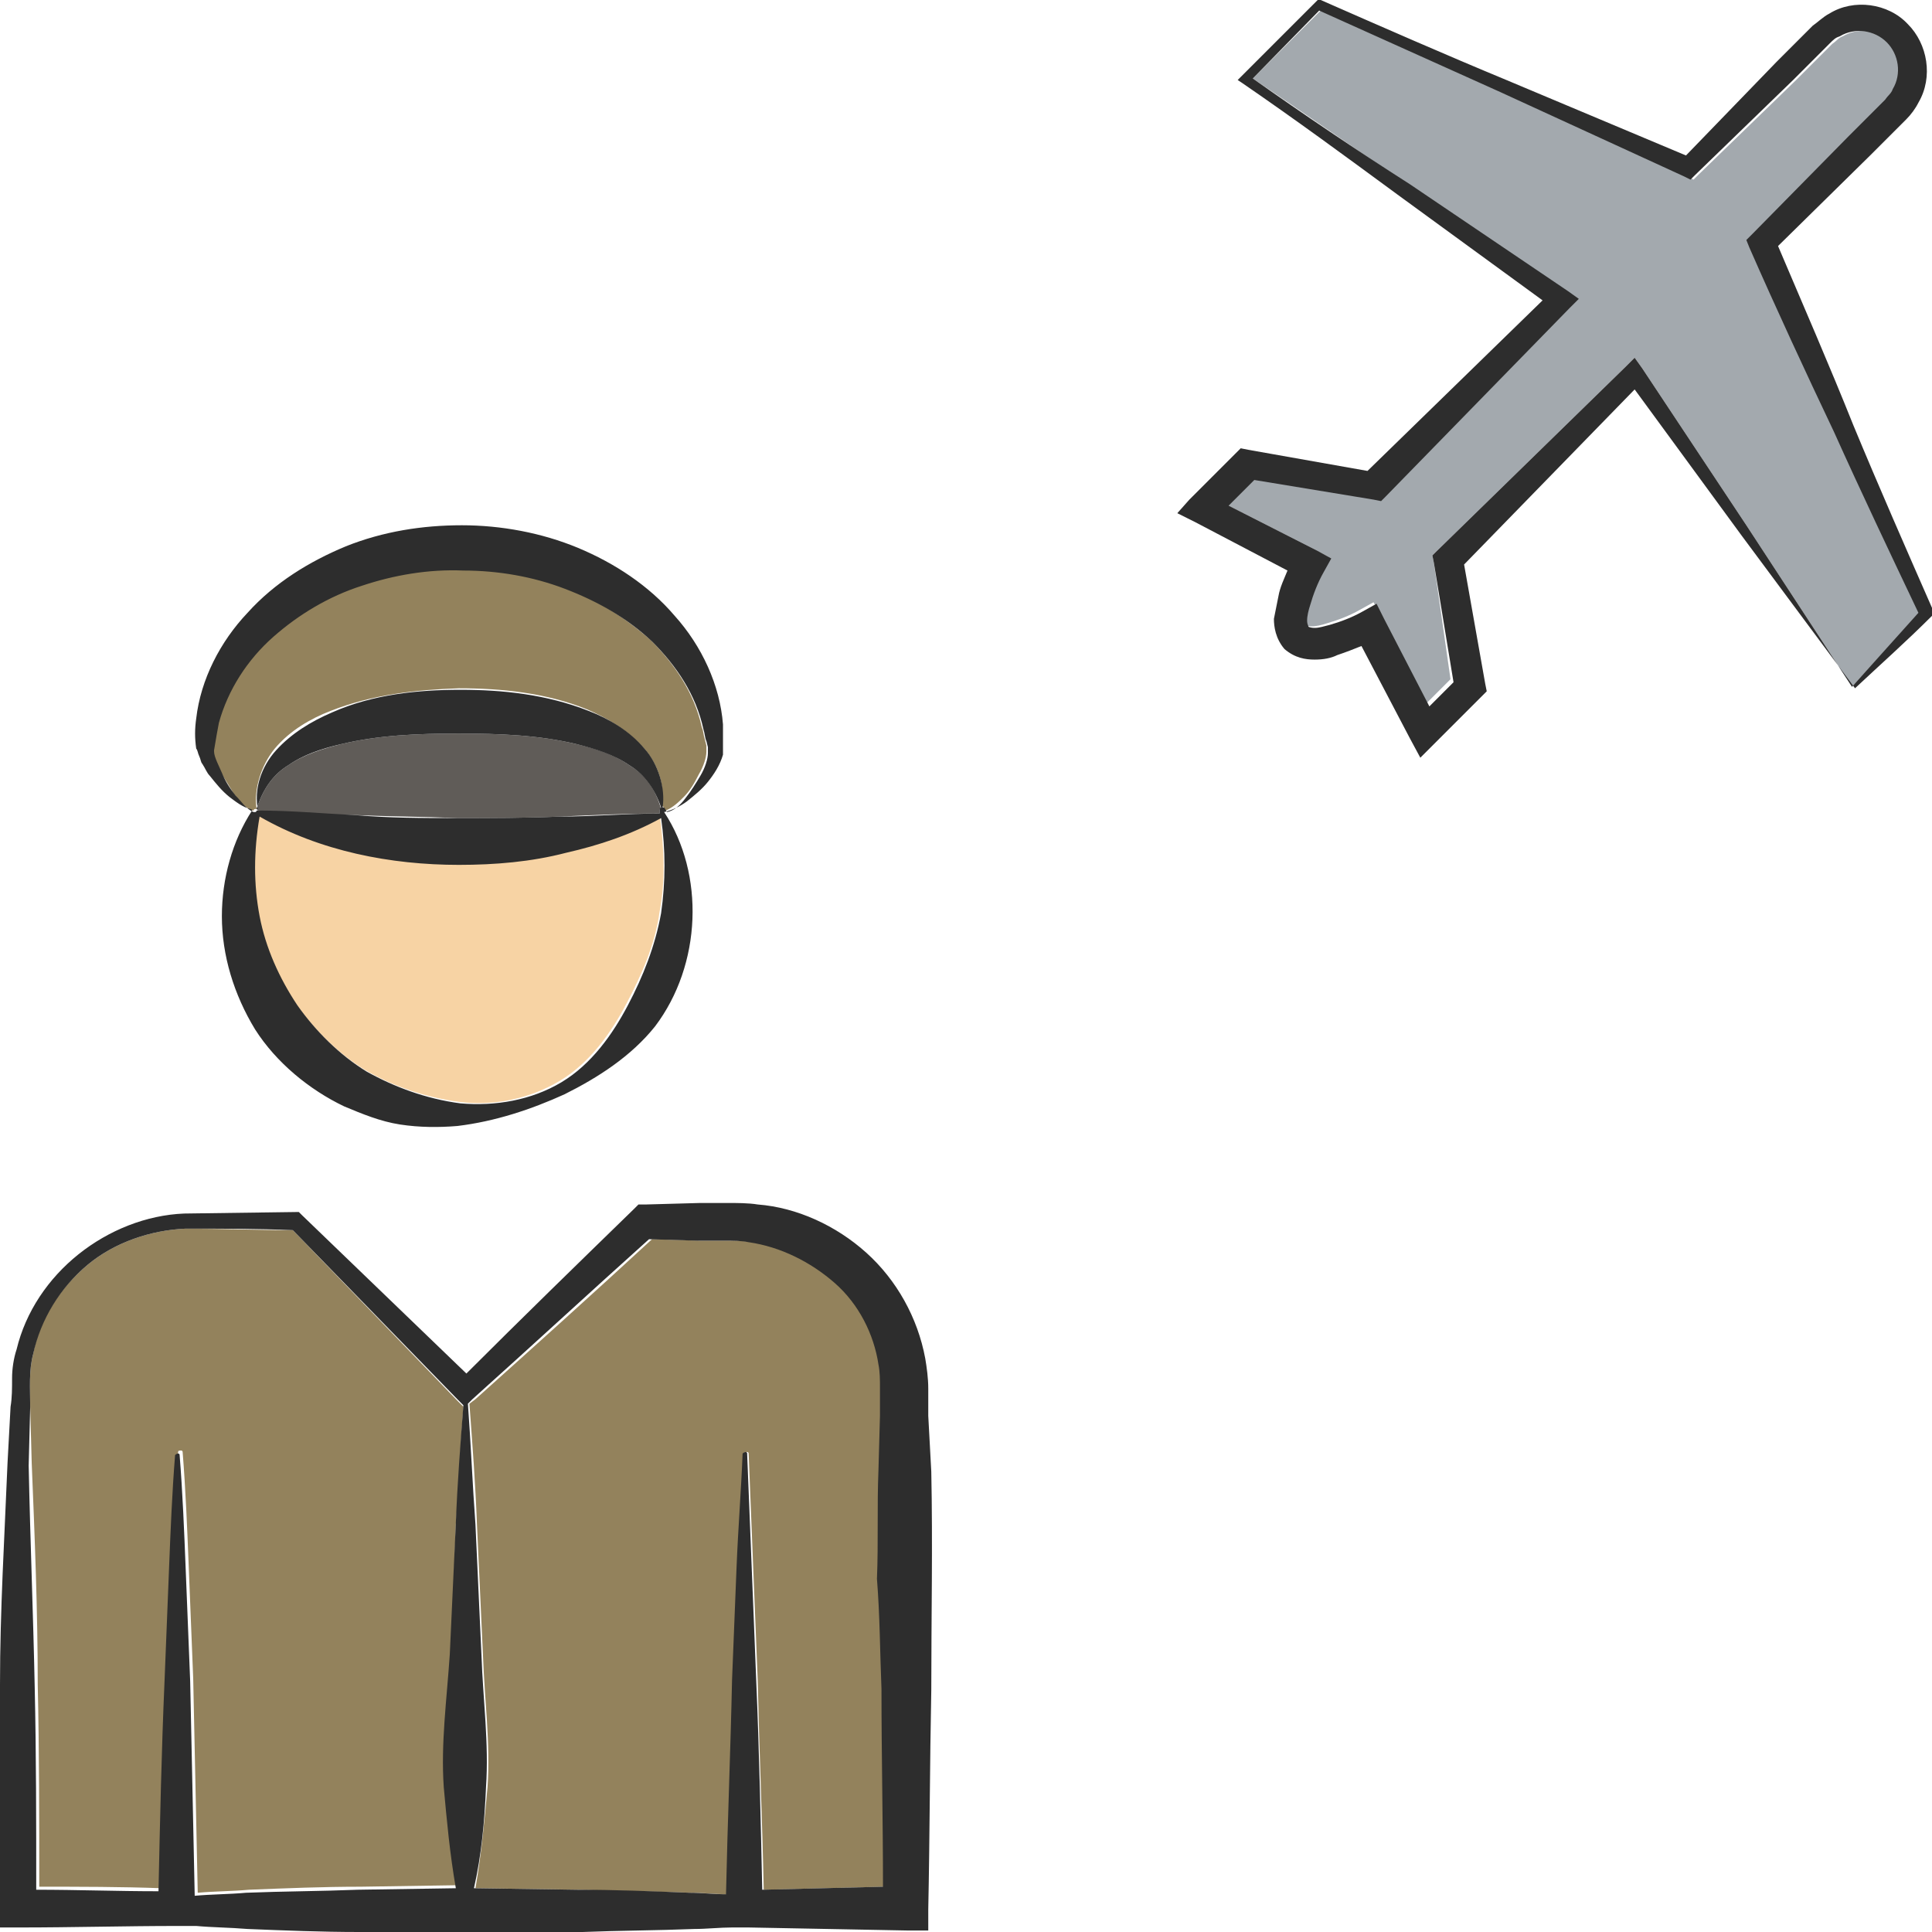 <?xml version="1.0" encoding="utf-8"?>
<!-- Generator: Adobe Illustrator 24.1.2, SVG Export Plug-In . SVG Version: 6.00 Build 0)  -->
<svg version="1.1" id="Layer_1" xmlns="http://www.w3.org/2000/svg" xmlns:xlink="http://www.w3.org/1999/xlink" x="0px" y="0px"
	 viewBox="0 0 128 128" style="enable-background:new 0 0 128 128;" xml:space="preserve">
<style type="text/css">
	.st0{fill:#93825C;}
	.st1{fill:#605C58;}
	.st2{fill:#A3A9AE;}
	.st3{fill:#F7D3A4;}
	.st4{fill:#2D2D2D;}
</style>
<g>
	<path class="st0" d="M30.2,101c0.2-2.6,0.3-5.2,0.5-7.8l-0.4-0.4L19.4,81.5c-2.4,0-4.8-0.1-7.1-0.1c-2.3,0.1-4.7,0.9-6.5,2.4
		c-1.8,1.5-3.2,3.6-3.6,5.9C1.9,90.8,2,92,2,93.2l0.1,3.7c0.2,4.9,0.4,9.8,0.4,14.7c0.1,4.5,0.1,9,0.1,13.4c2.7,0,5.4,0,8.1,0.1
		c0.1-4.6,0.2-9.3,0.4-13.9c0.1-2.5,0.2-5,0.3-7.5c0.1-2.5,0.2-5,0.4-7.5c0-0.1,0.1-0.1,0.2-0.1c0.1,0,0.1,0.1,0.1,0.1
		c0.2,2.5,0.3,5,0.4,7.5c0.1,2.5,0.2,5,0.3,7.5c0.1,4.7,0.2,9.5,0.3,14.2c1.1-0.1,2.3-0.1,3.4-0.2c2.5-0.1,4.9-0.2,7.4-0.2l6.5-0.1
		c-0.5-2.2-0.7-4.4-0.8-6.7c-0.2-2.9,0.2-5.8,0.3-8.7L30.2,101z"/>
	<path class="st0" d="M58.5,93.8l0-1.8c0-0.5,0-1-0.1-1.6c-0.3-2.1-1.4-4-2.9-5.4c-1.5-1.5-3.6-2.4-5.7-2.7c-0.5-0.1-1-0.1-1.6-0.1
		l-1.8,0l-3.2-0.1c-3.9,3.6-7.8,7.1-11.7,10.6L31.1,93c0.2,2.7,0.4,5.3,0.5,8l0.4,8.7c0.1,2.9,0.5,5.8,0.3,8.7
		c-0.2,2.2-0.4,4.4-0.8,6.7l6.9,0.1c2.5,0.1,4.9,0.1,7.4,0.2c0.8,0,1.6,0.1,2.4,0.1c0.1-4.7,0.3-9.5,0.4-14.2c0.1-2.5,0.2-5,0.3-7.5
		c0.1-2.5,0.2-5,0.4-7.5c0-0.1,0.1-0.1,0.2-0.1c0.1,0,0.1,0.1,0.1,0.1c0.1,2.5,0.2,5,0.3,7.5c0.1,2.5,0.2,5,0.3,7.5
		c0.1,4.6,0.3,9.2,0.4,13.9l8-0.2c-0.1-4.4-0.1-8.7-0.1-13.1c0-2.4,0-4.8,0-7.2c0-2.4,0-4.8,0.1-7.2L58.5,93.8z"/>
	<path class="st0" d="M15.5,52.6c0.3,0.4,0.7,0.9,1.2,1.1c0,0,0.1,0,0.1,0c0,0,0-0.1,0.1-0.1c0,0,0,0,0.1,0c-0.2-1.3,0.3-2.9,1.2-4
		c1-1.2,2.4-2,3.7-2.5c2.8-1.1,5.7-1.4,8.5-1.5c2.8,0,5.8,0.3,8.5,1.4c1.4,0.6,2.7,1.4,3.7,2.5c1,1.1,1.5,2.6,1.2,3.9
		c0,0,0.1,0,0.1,0c0.1,0.1,0.1,0.2,0.2,0.3c0.5-0.2,0.9-0.6,1.2-0.9c0.4-0.4,0.7-0.9,1-1.5c0.3-0.5,0.5-1.1,0.5-1.5
		c0-0.1,0-0.2,0-0.4l-0.1-0.4c-0.1-0.3-0.1-0.6-0.2-0.8c-0.5-2.3-1.8-4.2-3.4-5.8c-1.7-1.5-3.6-2.7-5.8-3.5
		c-2.1-0.8-4.4-1.2-6.7-1.2c-2.3-0.1-4.6,0.3-6.7,1c-2.2,0.7-4.2,1.9-5.9,3.4c-1.7,1.5-3,3.5-3.6,5.7c-0.1,0.6-0.3,1.1-0.3,1.7
		c-0.1,0.4,0.1,1,0.4,1.5C14.9,51.6,15.2,52.1,15.5,52.6z"/>
	<path class="st1" d="M41.7,50.7c-1-0.7-2.2-1.1-3.5-1.4c-2.5-0.6-5.1-0.7-7.8-0.7c-2.7,0-5.3,0.1-7.8,0.7c-1.2,0.3-2.5,0.7-3.5,1.4
		c-1,0.6-1.7,1.6-2.1,2.9c0,0,0,0,0,0c0,0,0.1,0.1,0.1,0.1c2.2,0.1,4.3,0.3,6.4,0.3c2.3,0.1,4.5,0.1,6.8,0.2c2.3,0,4.5,0,6.8-0.1
		c2.2-0.1,4.3-0.2,6.6-0.2c0-0.1,0-0.1,0-0.2c0-0.1,0-0.1,0.1-0.1C43.4,52.2,42.7,51.3,41.7,50.7z"/>
	<path class="st2" d="M116.1,16.4l-0.2-0.5l0.4-0.4l6.4-6.5l1.6-1.6l0.8-0.8c0.3-0.3,0.4-0.4,0.5-0.7c0.6-1,0.4-2.3-0.4-3.1
		c-0.8-0.8-2.1-1-3.1-0.4c-0.3,0.1-0.4,0.3-0.7,0.5l-0.8,0.8l-1.6,1.6l-6.5,6.3l-0.3,0.3l-0.4-0.2L99.5,6.1c-4-1.8-8-3.6-12-5.4
		L83,5.2c3.4,2.3,6.7,4.6,10.1,6.9l10.5,7.1l0.7,0.5l-0.6,0.6L91.6,32.8l-0.3,0.3l-0.5-0.1l-7.9-1.3l-1.7,1.7l5.9,3l0.9,0.5
		l-0.5,0.9c-0.4,0.7-0.7,1.5-0.9,2.2c-0.1,0.4-0.2,0.7-0.2,1c0,0.3,0.1,0.5,0.1,0.4c0,0,0.1,0.1,0.4,0.1c0.3,0,0.7-0.1,1-0.2
		c0.7-0.2,1.5-0.5,2.2-0.9l0.9-0.5l0.5,0.9l3,5.8l1.6-1.6L95,37.3l-0.1-0.5l0.3-0.3l12.5-12.2l0.6-0.6l0.5,0.7l6.9,10.4l7,10.7
		l4.5-4.9c-1.9-4-3.7-8-5.6-12C119.8,24.6,118,20.5,116.1,16.4z"/>
	<path class="st3" d="M37.4,56.4c-2.3,0.5-4.7,0.8-7.1,0.8c-4.6,0-9.2-0.9-13.2-3.2c-0.4,2.3-0.4,4.5,0,6.6c0.4,2.2,1.3,4.2,2.5,5.9
		c1.2,1.7,2.8,3.3,4.6,4.4c1.9,1.1,4,1.8,6.2,2.1c2.3,0.3,4.7-0.2,6.7-1.4c2-1.2,3.4-3.2,4.4-5.1c1-1.9,1.9-3.9,2.2-6.1
		c0.4-2.1,0.3-4.2,0-6.5C41.8,55.2,39.6,55.9,37.4,56.4z"/>
	<path class="st4" d="M61.5,93.8l0-1.8c0-0.7-0.1-1.4-0.2-2c-0.5-2.7-1.9-5.2-3.9-7c-2-1.8-4.6-3-7.2-3.2c-0.6-0.1-1.4-0.1-2-0.1
		l-1.8,0l-3.6,0.1l-0.5,0l-0.3,0.3c-3.7,3.6-7.4,7.2-11.1,10.9L20,80.5l-0.2-0.2l-0.2,0l-7.4,0.1c-2.5,0.1-5,1.1-7,2.7
		c-2,1.6-3.5,3.8-4.1,6.3c-0.2,0.6-0.3,1.3-0.3,1.9c0,0.7,0,1.3-0.1,1.9l-0.2,3.7c-0.2,4.9-0.5,9.8-0.5,14.7
		C0,116.5,0,121.5,0,126.4l0,1.3l1.3,0c3.5,0,7-0.1,10.5-0.1l1.2,0l0,0c1.1,0.1,2.2,0.1,3.4,0.2c2.5,0.1,4.9,0.2,7.4,0.2l7.4,0.1
		l7.4-0.1c2.5-0.1,4.9-0.1,7.4-0.2c0.8,0,1.7-0.1,2.5-0.1l1.1,0l10.5,0.2l1.4,0l0-1.4c0.1-4.8,0.1-9.6,0.2-14.5
		c0-4.8,0.1-9.7,0-14.5L61.5,93.8z M29.4,118.4c0.2,2.2,0.4,4.4,0.8,6.7l-6.5,0.1c-2.5,0.1-4.9,0.1-7.4,0.2
		c-1.1,0.1-2.3,0.1-3.4,0.2c-0.1-4.7-0.2-9.5-0.3-14.2c-0.1-2.5-0.2-5-0.3-7.5c-0.1-2.5-0.2-5-0.4-7.5c0-0.1-0.1-0.1-0.1-0.1
		c-0.1,0-0.2,0.1-0.2,0.1c-0.2,2.5-0.3,5-0.4,7.5c-0.1,2.5-0.2,5-0.3,7.5c-0.2,4.6-0.3,9.3-0.4,13.9c-2.7,0-5.4-0.1-8.1-0.1
		c0-4.5,0-9-0.1-13.4c-0.1-4.9-0.3-9.8-0.4-14.7L2,93.2C2,92,1.9,90.8,2.2,89.7c0.5-2.3,1.8-4.4,3.6-5.9c1.8-1.5,4.2-2.3,6.5-2.4
		c2.3,0,4.7,0,7.1,0.1l10.9,11.2l0.4,0.4c-0.2,2.6-0.4,5.2-0.5,7.8l-0.4,8.7C29.6,112.6,29.2,115.5,29.4,118.4z M58.4,111.9
		c0,4.4,0.1,8.7,0.1,13.1l-8,0.2c-0.1-4.6-0.2-9.2-0.4-13.9c-0.1-2.5-0.2-5-0.3-7.5c-0.1-2.5-0.2-5-0.3-7.5c0-0.1-0.1-0.1-0.1-0.1
		c-0.1,0-0.2,0.1-0.2,0.1c-0.1,2.5-0.3,5-0.4,7.5c-0.1,2.5-0.2,5-0.3,7.5c-0.1,4.7-0.3,9.5-0.4,14.2c-0.8,0-1.6-0.1-2.4-0.1
		c-2.5-0.1-4.9-0.2-7.4-0.2l-6.9-0.1c0.5-2.2,0.7-4.4,0.8-6.7c0.2-2.9-0.2-5.8-0.3-8.7l-0.4-8.7c-0.2-2.7-0.3-5.3-0.5-8l0.3-0.3
		c3.9-3.5,7.8-7.1,11.7-10.6l3.2,0.1l1.8,0c0.6,0,1.1,0,1.6,0.1c2.1,0.3,4.1,1.3,5.7,2.7c1.6,1.4,2.6,3.4,2.9,5.4
		c0.1,0.5,0.1,1,0.1,1.6l0,1.8l-0.1,3.6c-0.1,2.4,0,4.8-0.1,7.2C58.3,107.1,58.3,109.5,58.4,111.9z"/>
	<path class="st4" d="M13.2,50.1c0.1,0.2,0.1,0.4,0.2,0.5c0.2,0.3,0.3,0.6,0.5,0.8c0.4,0.5,0.8,1,1.3,1.4c0.4,0.3,0.9,0.7,1.4,0.8
		c0,0,0.1,0,0.1,0.1c-1.3,2-2,4.5-2,7c0,2.6,0.8,5.2,2.2,7.5c1.4,2.2,3.6,4,5.9,5.1c1.2,0.5,2.4,1,3.7,1.2c1.3,0.2,2.6,0.2,3.8,0.1
		c2.5-0.3,4.9-1.1,7.1-2.1c2.2-1.1,4.4-2.5,6-4.5c3.1-4.1,3.3-10.1,0.6-14.2c0.5-0.1,1.1-0.4,1.5-0.7c0.5-0.4,1-0.8,1.4-1.3
		c0.4-0.5,0.8-1.1,1-1.8c0-0.2,0-0.4,0-0.5l0-0.5c0-0.3,0-0.7,0-1c-0.2-2.6-1.4-5.2-3.2-7.2c-1.7-2-4-3.5-6.4-4.5
		c-2.4-1-5.1-1.5-7.7-1.5c-2.6,0-5.2,0.4-7.7,1.4c-2.4,1-4.7,2.4-6.5,4.4c-1.8,1.9-3.1,4.4-3.4,7c-0.1,0.7-0.1,1.3,0,2
		C13.1,49.7,13.1,49.9,13.2,50.1z M43.8,60.5c-0.4,2.2-1.2,4.2-2.2,6.1c-1,1.9-2.4,3.9-4.4,5.1c-2,1.2-4.4,1.6-6.7,1.4
		c-2.3-0.3-4.4-1.1-6.2-2.1c-1.8-1.1-3.4-2.7-4.6-4.4c-1.2-1.8-2.1-3.8-2.5-5.9c-0.4-2.1-0.4-4.3,0-6.6c4,2.3,8.7,3.2,13.2,3.2
		c2.4,0,4.8-0.2,7.1-0.8c2.2-0.5,4.3-1.2,6.3-2.3C44.1,56.3,44.1,58.4,43.8,60.5z M43.7,53.9c-2.3,0-4.4,0.2-6.6,0.2
		c-2.3,0.1-4.6,0.1-6.8,0.1c-2.3,0-4.5,0-6.8-0.2c-2.1-0.1-4.2-0.3-6.4-0.3c0-0.1,0-0.1-0.1-0.1c0,0,0,0,0,0
		c0.4-1.3,1.1-2.3,2.1-2.9c1-0.7,2.2-1.1,3.5-1.4c2.5-0.6,5.1-0.7,7.8-0.7c2.7,0,5.3,0.1,7.8,0.7c1.2,0.3,2.5,0.7,3.5,1.4
		c1,0.6,1.7,1.6,2.1,2.8c0,0-0.1,0.1-0.1,0.1C43.7,53.7,43.7,53.8,43.7,53.9z M14.2,49.6c0.1-0.6,0.2-1.2,0.3-1.7
		c0.6-2.2,1.9-4.2,3.6-5.7c1.7-1.5,3.7-2.7,5.9-3.4c2.1-0.7,4.4-1.1,6.7-1c2.3,0,4.6,0.4,6.7,1.2c2.1,0.8,4.1,1.9,5.8,3.5
		c1.6,1.6,2.9,3.5,3.4,5.8c0.1,0.3,0.1,0.6,0.2,0.8l0.1,0.4c0,0.2,0,0.3,0,0.4c0,0.4-0.2,1-0.5,1.5c-0.3,0.5-0.6,1-1,1.5
		c-0.3,0.4-0.7,0.8-1.2,0.9c-0.1-0.1-0.1-0.2-0.2-0.3c0,0,0,0-0.1,0c0.2-1.3-0.3-2.9-1.2-3.9c-1-1.2-2.4-2-3.7-2.5
		c-2.8-1.1-5.7-1.4-8.5-1.4c-2.8,0-5.8,0.3-8.5,1.5c-1.4,0.6-2.7,1.4-3.7,2.5c-1,1.1-1.5,2.6-1.2,4c0,0,0,0-0.1,0c0,0,0,0.1-0.1,0.1
		c0,0-0.1,0-0.1,0c-0.5-0.2-0.8-0.7-1.2-1.1c-0.4-0.5-0.7-1-0.9-1.5C14.4,50.5,14.1,50,14.2,49.6z"/>
	<path class="st4" d="M122.8,28.2c-1.6-4-3.3-7.9-5-11.9l6.1-6l1.6-1.6l0.8-0.8c0.3-0.3,0.6-0.7,0.8-1.1c1-1.7,0.6-3.9-0.7-5.2
		c-1.3-1.4-3.6-1.7-5.2-0.7c-0.4,0.2-0.8,0.6-1.1,0.8l-0.8,0.8l-1.6,1.6l-6,6.2l-11.9-5c-4.1-1.7-8.2-3.5-12.3-5.3L87.3,0l-0.1,0.1
		L82.3,5L82,5.3l0.3,0.2c3.5,2.4,6.9,4.9,10.3,7.4l9.6,7L90.6,31.2l-7.9-1.4l-0.5-0.1l-0.4,0.4l-3,3L78,34l1.2,0.6l6.1,3.2
		c-0.2,0.5-0.5,1.1-0.6,1.7c-0.1,0.5-0.2,1-0.3,1.5c0,0.5,0.1,1.3,0.7,2c0.7,0.6,1.4,0.7,2,0.7c0.6,0,1.1-0.1,1.5-0.3
		c0.6-0.2,1.1-0.4,1.6-0.6l3.2,6.1l0.7,1.3l1-1l3-3l0.4-0.4l-0.1-0.5l-1.4-7.9l11.3-11.6l7.1,9.7l7.5,10.1c1.6-1.5,3.4-3.1,5.1-4.8
		l0.2-0.1l-0.1-0.2C126.3,36.4,124.5,32.3,122.8,28.2z M122.7,45.5l-7-10.7l-6.9-10.4l-0.5-0.7l-0.6,0.6L95.2,36.5l-0.3,0.3l0.1,0.5
		l1.3,7.9l-1.6,1.6l-3-5.8L91.2,40l-0.9,0.5c-0.7,0.4-1.5,0.7-2.2,0.9c-0.4,0.1-0.7,0.2-1,0.2c-0.3,0-0.5-0.1-0.4-0.1
		c0,0-0.1-0.1-0.1-0.4c0-0.3,0.1-0.7,0.2-1c0.2-0.7,0.5-1.5,0.9-2.2l0.5-0.9l-0.9-0.5l-5.9-3l1.7-1.7l7.9,1.3l0.5,0.1l0.3-0.3
		l12.2-12.5l0.6-0.6l-0.7-0.5l-10.5-7.1C89.8,9.9,86.4,7.6,83,5.2l4.4-4.5c4,1.8,8,3.6,12,5.4l12.2,5.6l0.4,0.2l0.3-0.3l6.5-6.3
		l1.6-1.6l0.8-0.8c0.3-0.3,0.4-0.4,0.7-0.5c1-0.6,2.3-0.4,3.1,0.4c0.8,0.8,1,2.1,0.4,3.1c-0.1,0.3-0.3,0.4-0.5,0.7l-0.8,0.8
		l-1.6,1.6l-6.4,6.5l-0.4,0.4l0.2,0.5c1.8,4.1,3.7,8.2,5.6,12.2c1.8,4,3.7,8,5.6,12L122.7,45.5z"/>
</g>
</svg>
